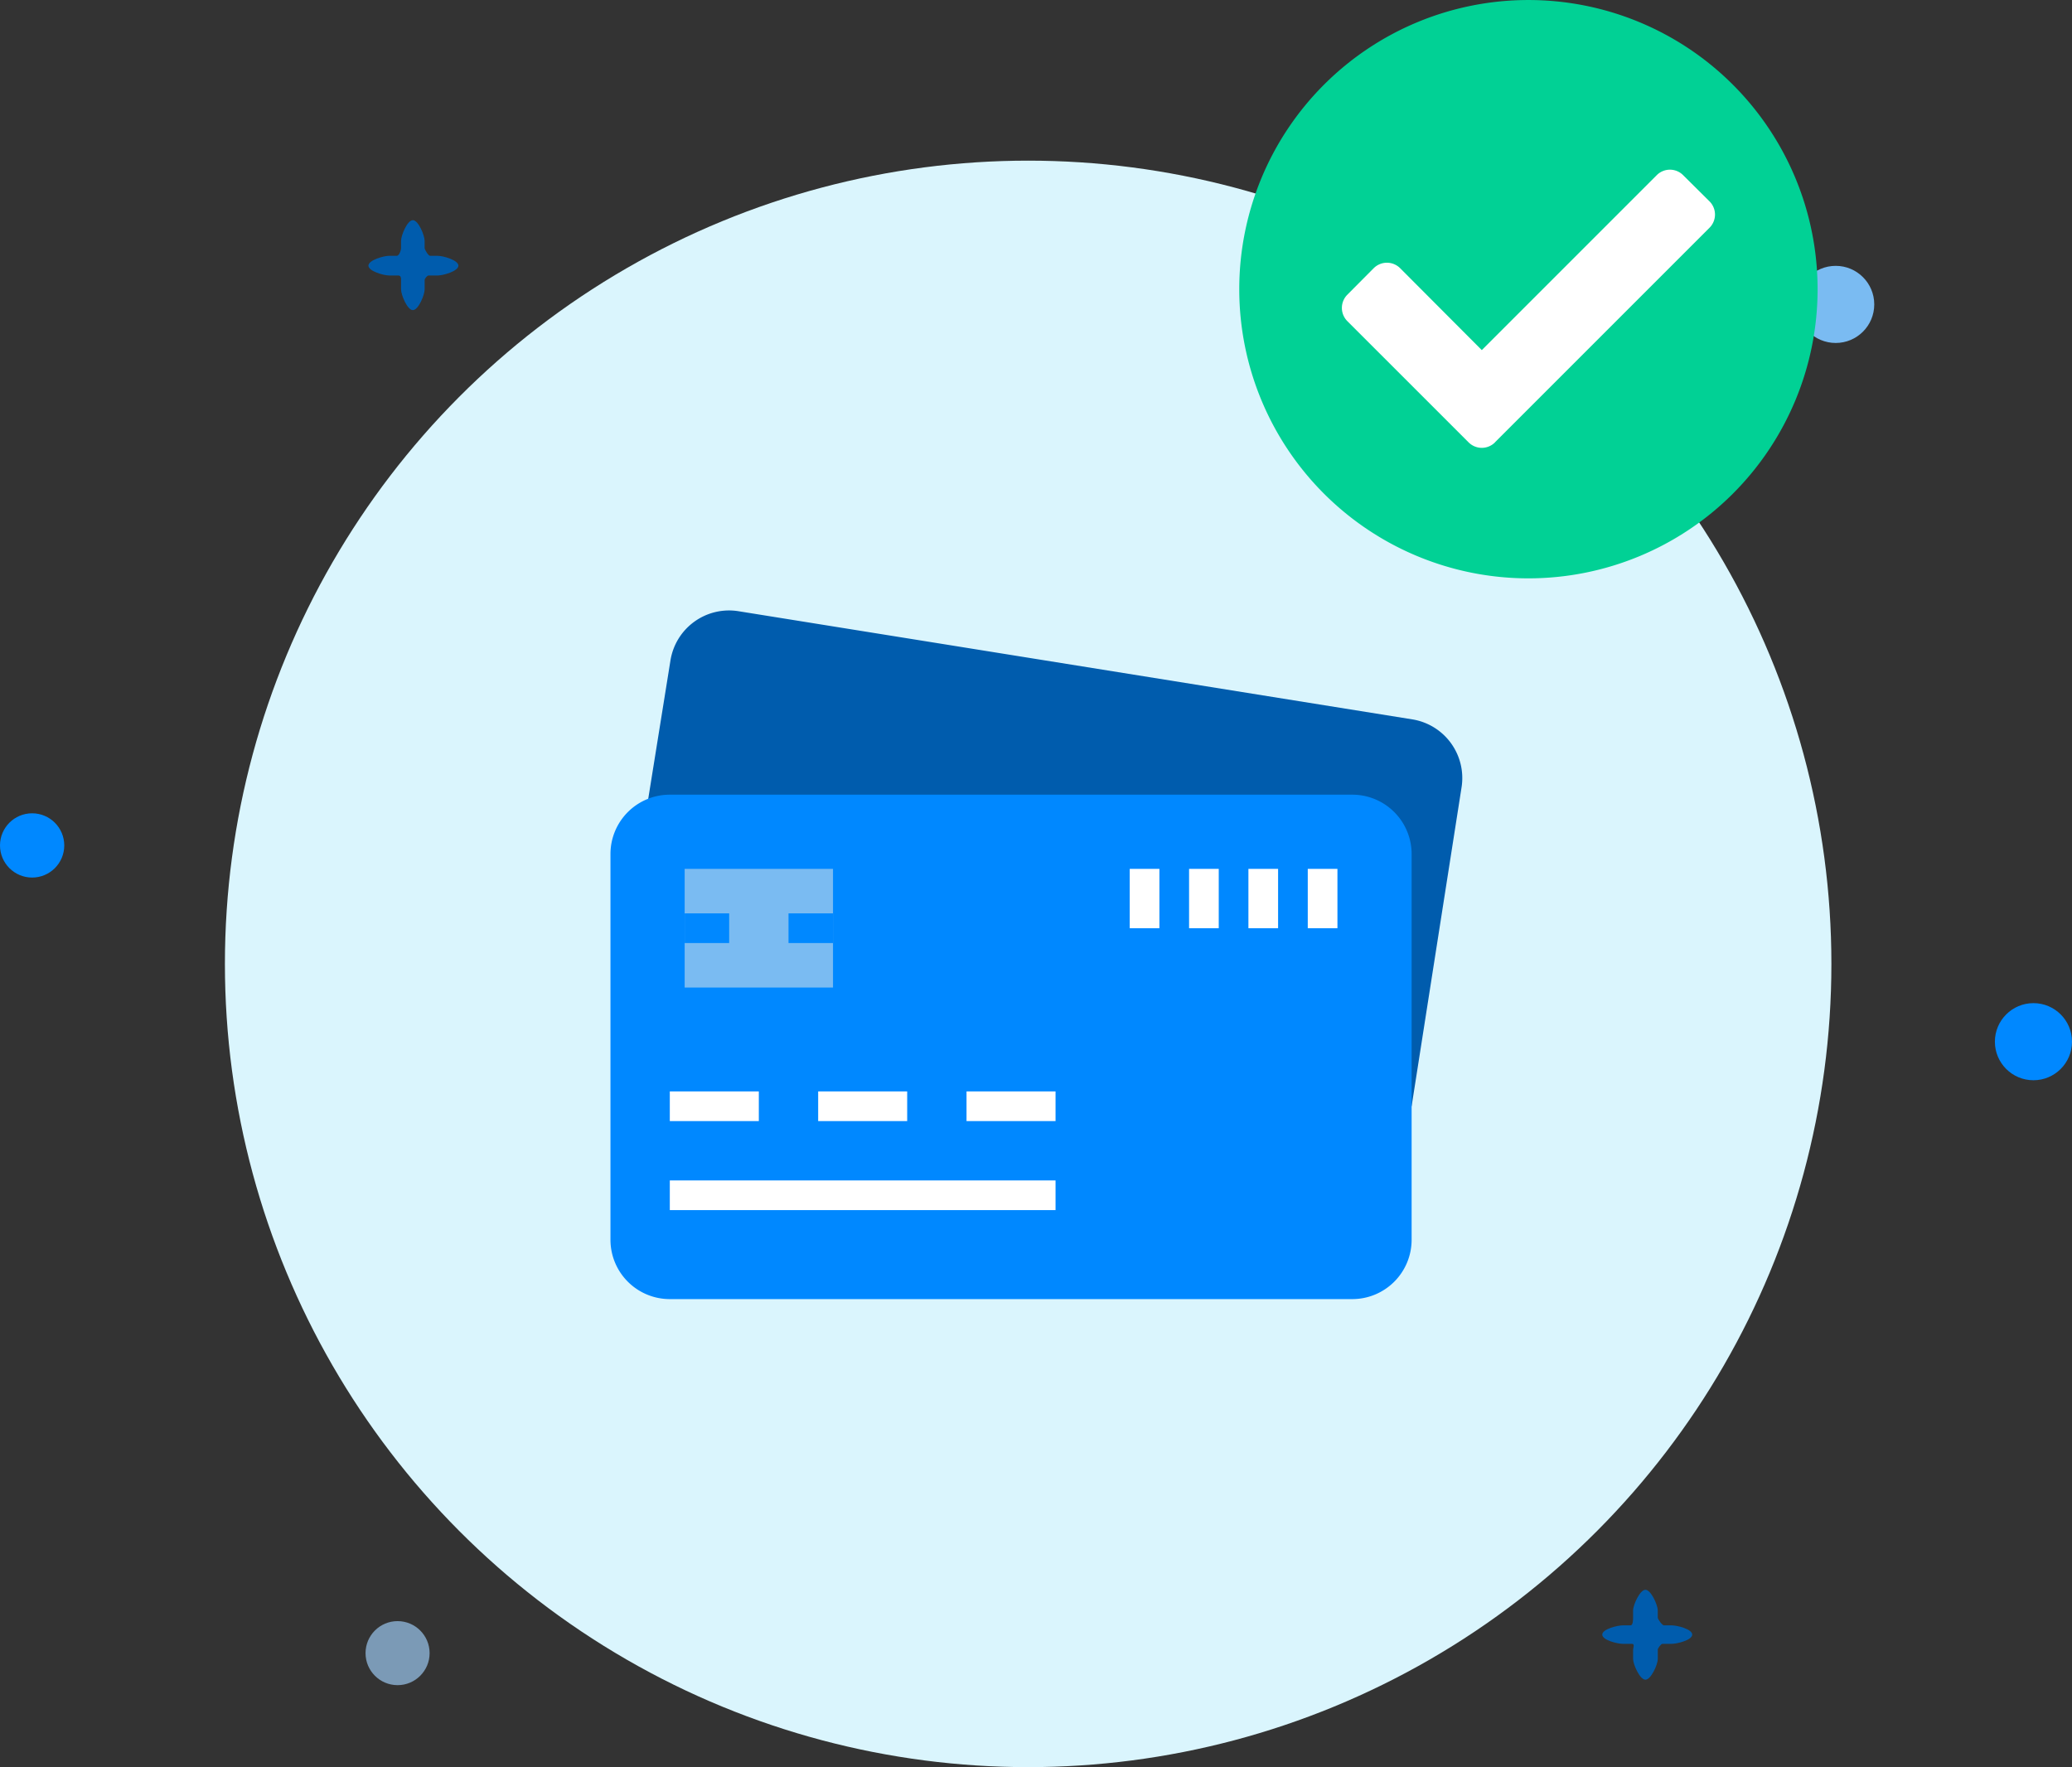 <svg xmlns="http://www.w3.org/2000/svg" id="M_Illus-B2B_card-added-Successful" width="128.977" height="110" viewBox="0 0 128.977 110">
    <rect x="0" y="0" width="128.977" height="110" fill="#333333" stroke="none"/>
    <defs>
        <style>
            .cls-2{fill:#005cad}.cls-3{fill:#08f}.cls-4{fill:#7abbf2}.cls-5{fill:#fff}
        </style>
    </defs>
    <g id="WM_Illus-B2B_Individual-card" transform="translate(14 10)">
        <g id="W_Illustrations_Payment_Successful">
            <g id="Group_23458">
                <g id="Group_23453">
                    <circle id="Ellipse_2217" cx="50" cy="50" r="50" fill="#daf5fd"/>
                </g>
            </g>
        </g>
        <g id="Group_30393" transform="translate(24 28)">
            <g id="credit-card_1_">
                <path id="Path_25876" d="M69.335 79.906l3.108-19.848a3.7 3.7 0 0 0-3.061-4.233l-41.945-6.733a3.694 3.694 0 0 0-4.237 3.062l-1.491 9.282v18.355z" class="cls-2" transform="translate(-19.465 -49.045)"/>
                <path id="Path_25878" d="M3.694 159.771h42.482a3.694 3.694 0 0 1 3.694 3.694v24.011a3.694 3.694 0 0 1-3.694 3.694H3.694A3.694 3.694 0 0 1 0 187.476v-24.011a3.694 3.694 0 0 1 3.694-3.694z" class="cls-3" transform="translate(0 -148.304)"/>
                <path id="Path_26025" d="M0 0h9.235v7.388H0z" class="cls-4" transform="translate(4.618 16.085)"/>
                <g id="Group_29825" transform="translate(4.618 18.855)">
                    <path id="Rectangle_21583" d="M0 0H2.771V1.847H0z" class="cls-3"/>
                    <path id="Rectangle_21584" d="M0 0H2.771V1.847H0z" class="cls-3" transform="translate(6.465)"/>
                </g>
                <g id="Group_29826" transform="translate(3.694 16.085)">
                    <path id="Rectangle_21585" d="M0 0H5.541V1.847H0z" class="cls-5" transform="translate(0 13.853)"/>
                    <path id="Rectangle_21586" d="M0 0H5.541V1.847H0z" class="cls-5" transform="translate(9.235 13.853)"/>
                    <path id="Rectangle_21587" d="M0 0H5.541V1.847H0z" class="cls-5" transform="translate(18.47 13.853)"/>
                    <path id="Rectangle_21588" d="M0 0H24.011V1.847H0z" class="cls-5" transform="translate(0 19.394)"/>
                    <path id="Rectangle_21589" d="M0 0H1.847V3.694H0z" class="cls-5" transform="translate(28.629)"/>
                    <path id="Rectangle_21590" d="M0 0H1.847V3.694H0z" class="cls-5" transform="translate(32.323)"/>
                    <path id="Rectangle_21591" d="M0 0H1.847V3.694H0z" class="cls-5" transform="translate(36.017)"/>
                    <path id="Rectangle_21592" d="M0 0H1.847V3.694H0z" class="cls-5" transform="translate(39.711)"/>
                </g>
            </g>
        </g>
    </g>
    <g id="Group_30402" transform="translate(0 9)">
        <path id="Path_25667" d="M533.59 222.338h-.475c-.1 0-.336-.38-.336-.489v-.441c0-.344-.39-1.289-.734-1.289s-.734.945-.734 1.289v.441c0 .155-.12.489-.266.489h-.475c-.344 0-1.289.267-1.289.612s.945.612 1.289.612h.567c.179 0 .175.185.175.278v.589c0 .344.39 1.289.734 1.289s.734-.945.734-1.289v-.589c0-.078.158-.278.245-.278h.567c.344 0 1.289-.267 1.289-.612s-.947-.612-1.291-.612z" class="cls-2" transform="translate(-506.347 -215.414)"/>
        <path id="Path_25668" d="M708.89 255.634h-.475c-.1 0-.38-.376-.38-.485v-.441c0-.344-.424-1.289-.768-1.289s-.768.945-.768 1.289v.441c0 .155-.009.485-.155.485h-.475c-.344 0-1.289.231-1.289.576s.945.576 1.289.576h.567c.18 0 .064.26.064.354v.589c0 .344.423 1.289.768 1.289s.768-.945.768-1.289v-.589c0-.078.2-.354.288-.354h.567c.344 0 1.289-.231 1.289-.576s-.946-.576-1.29-.576z" class="cls-2" transform="translate(-604.843 -163.46)"/>
        <ellipse id="Ellipse_2288" cx="1.994" cy="1.993" fill="#9ac7ee" opacity="0.7" rx="1.994" ry="1.993" transform="translate(22.754 91.911)"/>
        <circle id="Ellipse_2289" cx="2" cy="2" r="2" class="cls-3" transform="translate(0 41.626)"/>
        <circle id="Ellipse_2290" cx="2.4" cy="2.4" r="2.4" class="cls-4" transform="translate(111.868 7.549)"/>
        <circle id="Ellipse_2291" cx="2.4" cy="2.4" r="2.4" class="cls-3" transform="translate(124.177 53.443)"/>
    </g>
    <g id="Group_29600" transform="translate(-31.346 -4)">
        <g id="Tick" transform="translate(-420.43 -206.598)">
            <path id="Ellipse_11" d="M14.522 0a14.3 14.3 0 0 1 14.433 14.172 14.3 14.3 0 0 1-14.433 14.172c-7.971 0-12.746-5.959-12.746-13.786S6.55 0 14.522 0z" class="cls-5" transform="translate(531.291 215.337)"/>
            <path id="Path_222" fill="#01d195" d="M556.21 427.611a18 18 0 1 1-18-18 18 18 0 0 1 18 18zm-20.08 9.528l13.352-13.352a1.16 1.16 0 0 0 0-1.643l-1.643-1.631a1.158 1.158 0 0 0-1.641 0l-10.89 10.89-5.085-5.1a1.165 1.165 0 0 0-1.643 0l-1.643 1.653a1.165 1.165 0 0 0 0 1.643l7.549 7.547a1.16 1.16 0 0 0 1.643 0z" transform="translate(8.707 -199.012)"/>
        </g>
    </g>
</svg>

